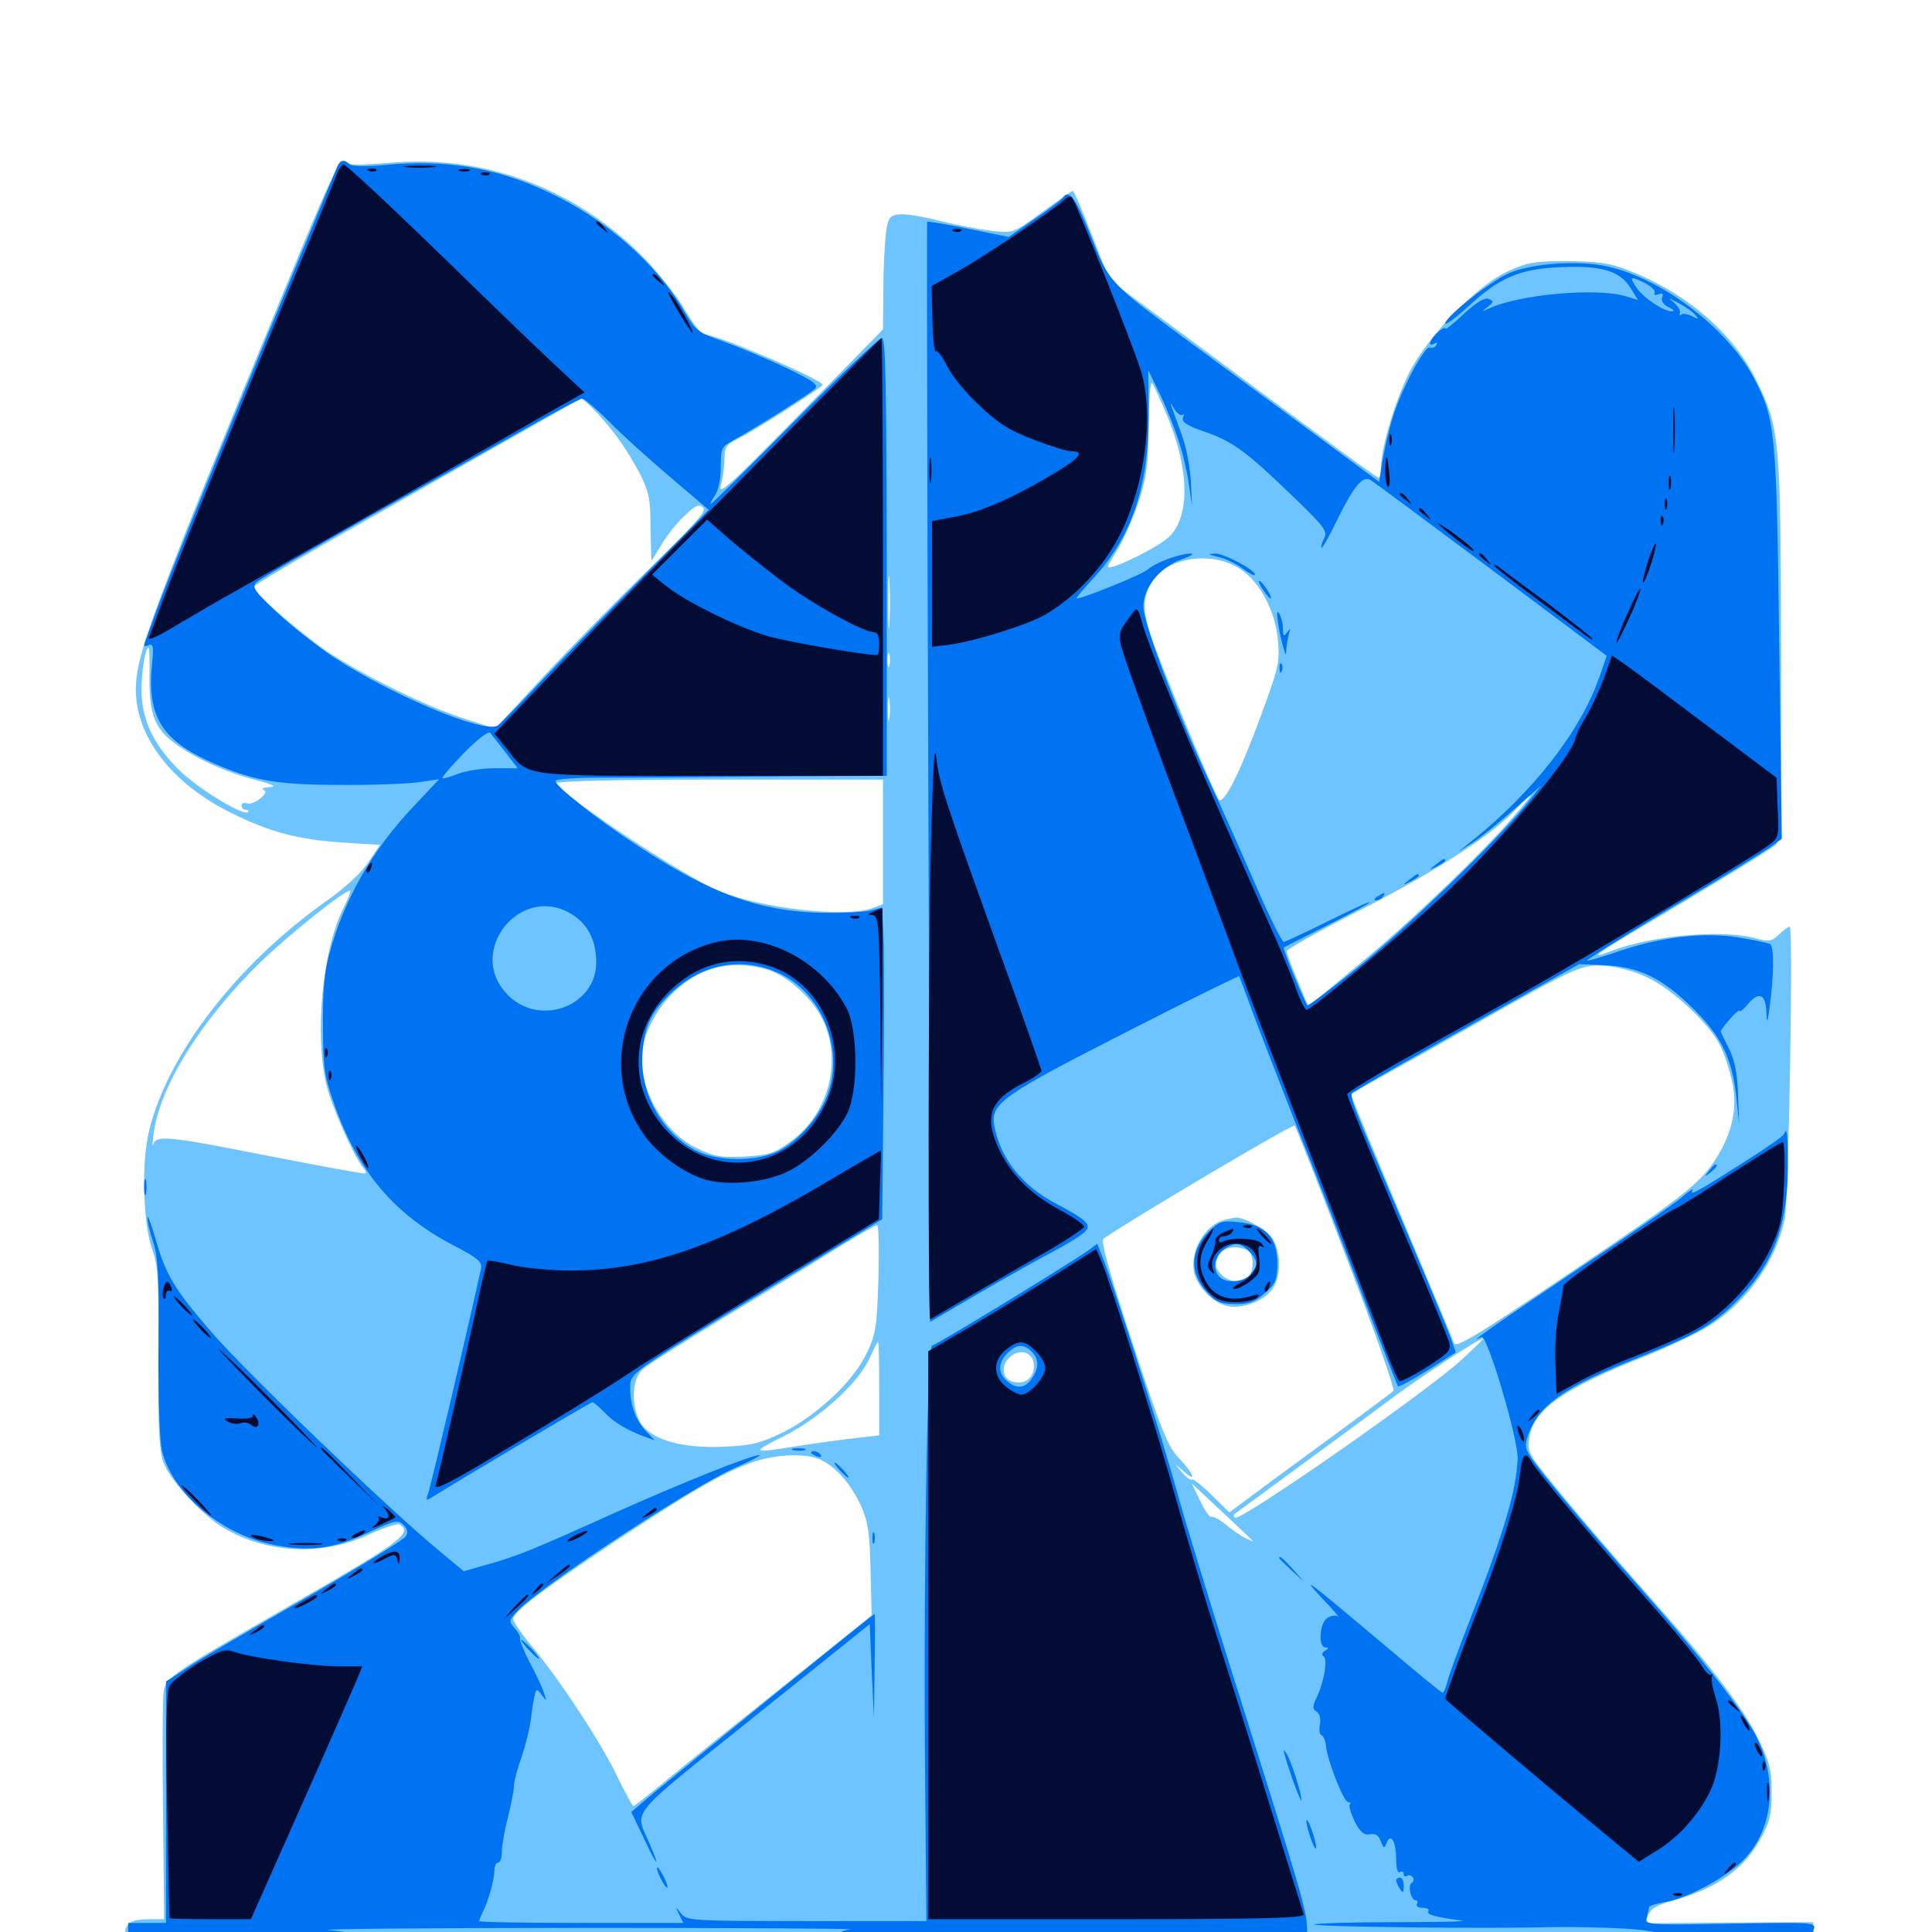 <svg xmlns="http://www.w3.org/2000/svg" viewBox="0 -1000 1000 1000">
	<path fill="#6dc4ff" d="M147.656 -850.977C78.711 -683.789 70.312 -661.133 70.312 -642.969C70.312 -618.555 89.062 -594.336 119.531 -579.297C140.039 -569.141 154.297 -565.43 177.93 -563.867L196.68 -562.695L190.625 -553.711C186.914 -548.047 178.32 -540.234 168.359 -533.203C122.461 -500.586 86.719 -454.297 77.148 -414.648C73.047 -397.852 74.023 -365.82 79.102 -352.344C81.836 -344.922 82.227 -336.133 82.031 -296.68C81.836 -257.617 82.422 -248.438 84.961 -242.188C88.867 -232.812 105.273 -215.234 116.016 -208.984C138.477 -195.898 166.602 -194.531 190.82 -205.664C198.438 -209.18 205.664 -211.523 206.836 -210.938C213.672 -206.641 207.422 -201.953 156.836 -172.852C88.477 -133.594 86.133 -132.031 84.766 -124.805C84.18 -121.68 83.984 -93.75 84.375 -62.695L84.961 -6.641H79.102C66.211 -6.641 64.453 -5.078 64.453 5.273V14.844H502.148H939.648L939.062 4.883L938.477 -5.078L895.117 -4.883L851.562 -4.492L853.125 -8.789C854.492 -12.109 857.812 -14.062 866.406 -16.406C888.672 -22.656 902.539 -32.422 911.133 -48.047C916.016 -56.641 916.992 -60.547 916.992 -72.266C916.992 -84.18 916.016 -87.891 909.766 -100.586C901.953 -116.406 885.156 -138.281 853.516 -173.828C831.445 -198.633 805.078 -229.688 796.094 -241.602C791.406 -247.656 790.625 -250.195 791.602 -256.055C793.945 -270.508 809.375 -281.25 850.195 -297.461C863.867 -302.93 879.883 -310.547 885.742 -314.453C905.078 -327.148 919.531 -348.047 923.828 -369.336C925.781 -379.883 928.32 -520.312 926.367 -520.312C925.586 -520.312 923.047 -518.555 920.703 -516.211C916.992 -512.695 915.43 -512.5 908.984 -514.258C891.406 -519.141 854.492 -515.82 833.008 -507.422C821.484 -502.93 826.367 -506.445 852.539 -521.875C879.883 -538.086 913.477 -558.398 918.555 -562.305C921.875 -564.648 922.07 -570.312 921.875 -663.281C921.68 -773.047 921.289 -778.32 908.984 -803.32C896.875 -827.734 872.852 -848.438 842.578 -860.156C833.398 -863.867 827.148 -864.648 811.523 -864.844C794.336 -864.844 790.625 -864.258 780.469 -859.57C764.648 -852.344 740.039 -827.148 729.883 -808.008C722.656 -794.141 714.844 -768.555 714.844 -758.203C714.844 -755.273 714.258 -752.734 713.672 -752.734C712.5 -752.734 691.992 -767.773 607.031 -830.859L574.219 -855.078L565.234 -878.125C560.352 -890.82 555.859 -901.172 555.273 -901.172C554.688 -901.172 547.656 -896.289 539.453 -890.234C524.609 -879.297 524.219 -879.297 513.672 -880.469C507.812 -881.055 495.703 -883.398 486.914 -885.547C477.93 -887.891 468.359 -889.453 465.43 -889.062C460.547 -888.477 459.766 -887.5 458.594 -879.688C458.008 -874.805 457.227 -861.523 457.227 -850.195L457.031 -829.492L414.062 -785.742C377.734 -748.633 371.484 -742.969 373.047 -748.828C374.219 -752.539 375 -758.789 375 -762.695C375 -768.75 375.977 -769.922 382.227 -773.047C390.039 -776.758 425.781 -799.609 425.781 -800.781C425.781 -803.516 370.898 -826.953 364.453 -826.953C363.086 -826.953 358.594 -832.617 354.492 -839.648C350.391 -846.68 341.016 -858.398 333.789 -866.016C299.609 -901.172 253.711 -919.141 206.055 -916.016C181.445 -914.258 183.398 -914.453 178.711 -915.82C175.195 -916.797 172.07 -910.352 147.656 -850.977ZM604.688 -783.398C615.82 -755.859 615.82 -732.227 604.883 -721.875C600.391 -717.773 584.57 -709.375 576.562 -706.836C572.266 -705.664 572.461 -705.859 578.125 -715.039C581.445 -720.117 586.328 -731.445 589.258 -740.039C593.555 -753.32 594.336 -759.375 594.531 -779.492C594.727 -792.578 595.312 -802.539 596.289 -801.758C597.07 -800.977 600.781 -792.773 604.688 -783.398ZM308.789 -786.523C318.359 -776.172 324.609 -767.188 331.25 -754.688C335.938 -745.312 336.719 -741.602 336.719 -726.953C336.914 -717.383 337.109 -709.766 337.305 -709.766C337.305 -709.766 339.648 -713.477 342.383 -718.164C345.117 -722.656 350.391 -729.492 354.297 -733.008C359.961 -738.477 361.914 -739.258 363.867 -737.305C365.82 -735.352 360.352 -729.297 336.719 -706.25C320.508 -690.43 295.703 -665.234 281.641 -650.195L256.25 -622.852L238.867 -628.516C217.773 -635.352 180.859 -654.102 165.039 -665.82C149.805 -677.148 130.859 -693.945 130.859 -695.898C130.859 -696.875 156.641 -712.109 188.086 -729.883C219.336 -747.656 257.422 -769.141 272.461 -777.734C287.5 -786.328 300.195 -793.555 300.781 -793.555C301.367 -793.75 305.078 -790.43 308.789 -786.523ZM641.992 -705.469C652.344 -698.633 660.352 -683.203 661.523 -667.969C662.5 -657.227 661.523 -653.516 652.344 -628.711C641.602 -599.609 633.398 -583.398 630.859 -586.133C629.102 -588.086 608.398 -637.109 598.633 -662.891C591.016 -682.617 590.625 -690.039 596.68 -699.414C604.883 -711.914 627.734 -714.844 641.992 -705.469ZM460.352 -677.148C459.961 -670.898 459.766 -675.977 459.766 -688.281C459.766 -700.586 459.961 -705.664 460.352 -699.609C460.742 -693.359 460.742 -683.203 460.352 -677.148ZM77.344 -648.828C77.344 -630.273 80.078 -623.047 90.234 -615.43C100.391 -607.812 116.602 -600.391 131.641 -596.484C141.406 -593.945 143.75 -592.773 139.648 -592.578C136.523 -592.383 134.961 -591.797 136.328 -591.211C138.086 -590.625 137.695 -589.258 134.766 -586.719C132.422 -584.766 129.297 -583.594 127.734 -584.18C126.172 -584.766 125 -584.18 125 -583.008C125 -581.836 125.977 -580.859 127.344 -580.859C128.516 -580.859 129.102 -580.273 128.32 -579.688C126.172 -577.344 102.539 -591.797 92.773 -601.367C79.492 -614.453 73.438 -627.344 73.242 -642.383C73.242 -652.93 75.195 -664.844 76.953 -664.844C77.344 -664.844 77.539 -657.617 77.344 -648.828ZM460.352 -655.664C459.766 -653.711 459.375 -654.883 459.375 -658.008C459.375 -661.328 459.766 -662.695 460.352 -661.523C460.742 -660.156 460.742 -657.422 460.352 -655.664ZM460.352 -628.32C459.961 -625.195 459.57 -627.344 459.57 -632.617C459.57 -638.086 459.961 -640.43 460.352 -638.086C460.742 -635.547 460.742 -631.25 460.352 -628.32ZM457.031 -564.258V-532.031L451.953 -530.078C438.281 -524.805 394.141 -529.688 372.07 -538.867C353.125 -546.875 292.969 -586.719 288.086 -594.531C287.305 -595.703 317.969 -596.484 371.875 -596.484H457.031ZM783.594 -577.539C766.016 -557.227 730.078 -522.852 703.32 -500.781L677.148 -479.102L671.68 -492.383C668.555 -499.609 666.016 -506.445 666.016 -507.617C666.016 -508.594 681.641 -517.578 700.586 -527.148C739.844 -547.07 770.312 -566.406 783.203 -579.688C795.117 -591.992 795.312 -591.016 783.594 -577.539ZM177.93 -530.273C166.992 -508.984 162.695 -465.039 168.945 -438.477C171.68 -427.344 182.812 -401.953 187.891 -395.703C189.062 -394.336 189.648 -392.969 189.258 -392.578C188.867 -392.188 166.992 -396.289 140.625 -401.367C87.305 -411.914 80.859 -412.695 79.297 -407.617C78.711 -405.664 78.906 -408.008 79.492 -412.891C82.422 -437.109 103.711 -471.484 133.984 -501.172C148.242 -515.234 179.688 -540.43 181.25 -538.867C181.641 -538.477 180.078 -534.766 177.93 -530.273ZM395.508 -498.633C406.641 -495.898 420.117 -483.984 425.781 -472.266C436.133 -450.977 428.906 -423.242 409.18 -409.18C400.781 -402.93 398.047 -402.148 385.352 -401.367C373.047 -400.781 369.531 -401.367 360.352 -405.859C344.336 -413.672 332.031 -433.789 332.031 -451.953C332.031 -462.305 338.477 -476.172 347.656 -485.352C361.328 -499.023 376.953 -503.32 395.508 -498.633ZM852.148 -494.336C865.234 -488.281 884.57 -470.508 890.234 -458.984C892.773 -454.102 895.703 -444.922 896.875 -438.477C899.414 -425 896.094 -411.914 886.719 -398.047C878.516 -386.328 868.359 -378.516 808.008 -338.086C762.695 -307.617 753.516 -302.148 752.539 -304.883C751.953 -306.836 742.969 -328.125 732.812 -352.344C713.281 -398.828 699.219 -432.812 699.219 -433.594C699.219 -433.789 706.055 -437.695 714.453 -442.383C722.656 -446.875 745.703 -459.766 765.625 -471.094C816.211 -499.805 819.141 -501.172 831.641 -500C837.109 -499.609 846.484 -497.07 852.148 -494.336ZM697.07 -348.633C711.328 -311.719 722.07 -280.859 721.289 -280.078C720.508 -279.297 710.938 -272.266 700.195 -264.258C689.453 -256.445 670.703 -242.578 658.398 -233.594L636.328 -217.188L627.148 -226.172C622.07 -231.25 617.383 -234.766 616.992 -234.18C616.406 -233.594 614.258 -235.156 612.109 -237.5L608.398 -241.992L612.891 -238.281C619.531 -232.422 617.969 -237.109 610.547 -244.922C604.688 -250.781 601.367 -258.594 586.328 -304.492C574.414 -340.43 569.727 -357.617 571.094 -358.789C585.938 -369.141 669.141 -418.359 670.117 -417.383C670.898 -416.406 683.008 -385.547 697.07 -348.633ZM454.688 -338.281C453.906 -312.891 453.32 -309.375 448.438 -299.219C441.602 -284.961 423.047 -267.578 405.273 -258.594C393.359 -252.93 389.258 -251.758 374.023 -251.172C352.148 -250.195 335.742 -255.273 331.055 -264.453C326.562 -273.242 327.148 -286.328 332.617 -291.211C334.961 -293.359 353.711 -305.273 374.023 -317.578C394.531 -329.883 420.312 -345.898 431.641 -352.93C442.969 -359.961 452.93 -365.82 453.906 -365.82C454.883 -366.016 455.078 -353.516 454.688 -338.281ZM756.836 -296.484C738.477 -279.492 641.602 -212.109 639.258 -214.453C638.477 -215.039 638.477 -215.82 638.867 -216.211C639.258 -216.602 653.32 -226.758 669.922 -239.062C686.523 -251.172 708.203 -267.188 717.969 -274.414C733.984 -286.523 765.234 -307.031 767.578 -307.227C768.164 -307.227 763.281 -302.344 756.836 -296.484ZM455.078 -281.25V-257.031L442.969 -255.664C436.133 -254.883 422.852 -253.125 413.086 -251.562C388.477 -247.656 388.281 -247.852 406.055 -256.836C424.414 -266.016 444.727 -284.57 450.195 -297.266C452.344 -301.758 454.102 -305.469 454.492 -305.469C454.883 -305.469 455.078 -294.531 455.078 -281.25ZM535.156 -292.969C535.156 -286.719 530.469 -283.203 524.414 -284.766C518.164 -286.328 517.773 -294.141 523.828 -298.438C529.102 -302.148 535.156 -299.414 535.156 -292.969ZM425.391 -244.141C433.398 -240.039 440.625 -231.445 445.703 -220.508C449.219 -212.5 450.195 -206.641 450.586 -187.305L451.172 -163.867L406.055 -127.734C381.055 -107.812 353.516 -85.742 344.922 -78.516C336.133 -71.289 328.516 -65.234 327.93 -65.234C327.344 -65.234 323.828 -71.484 320.117 -79.297C311.914 -96.68 291.406 -128.125 276.758 -146.094C270.508 -153.516 265.625 -160.547 265.625 -161.914C265.625 -165.625 278.906 -175.781 317.773 -201.758C357.422 -227.93 373.633 -237.5 389.062 -242.969C401.367 -247.461 417.969 -248.047 425.391 -244.141ZM645.508 -205.273C649.414 -201.562 649.414 -201.562 644.531 -203.906C641.797 -205.273 637.109 -208.594 634.18 -211.133C631.055 -213.672 627.93 -215.234 627.148 -214.844C626.367 -214.258 623.633 -217.969 621.289 -223.047L616.797 -232.227L629.102 -220.703C635.938 -214.258 643.359 -207.422 645.508 -205.273ZM633.789 -368.555C623.828 -366.211 616.016 -352.734 617.969 -341.992C619.336 -334.375 627.539 -325.781 635.156 -324.023C642.383 -322.266 653.32 -326.172 658.203 -332.227C662.891 -338.281 663.281 -350.195 659.18 -358.008C656.836 -362.891 643.75 -370.508 639.062 -369.727C638.281 -369.531 635.938 -369.141 633.789 -368.555ZM645.312 -353.125C649.023 -351.758 649.414 -342.383 646.094 -339.062C642.578 -335.547 635.742 -336.328 631.836 -340.625C628.906 -343.945 628.711 -345.312 630.469 -349.414C632.812 -354.297 638.477 -355.664 645.312 -353.125Z"/>
	<path fill="#0073f3" d="M174.023 -912.5C173.047 -909.961 160.156 -879.102 145.508 -843.555C117.188 -775.195 85.742 -697.656 80.078 -681.445C78.125 -676.172 75.977 -670.117 75.195 -668.164C74.219 -665.625 74.609 -665.039 76.758 -666.016C79.297 -666.992 79.688 -665.625 78.711 -656.445C75.977 -630.273 83.398 -617.578 106.836 -606.641C129.688 -596.094 142.188 -593.75 175.781 -593.75C192.383 -593.555 210.742 -594.336 216.602 -595.117L227.344 -596.68L214.062 -582.617C192.773 -560.156 178.125 -534.57 170.508 -506.445C167.969 -497.461 166.992 -486.914 167.188 -469.531C167.188 -448.047 167.773 -443.359 172.656 -429.492C184.961 -393.75 204.297 -370.898 235.742 -354.883C247.266 -348.828 249.609 -346.875 249.023 -343.555C242.188 -312.305 222.656 -229.297 221.484 -226.562C220.312 -223.633 220.703 -223.242 222.852 -224.609C243.164 -237.109 305.664 -274.219 306.641 -274.219C307.227 -274.219 309.961 -271.875 312.695 -269.141C317.383 -264.062 323.828 -260.156 333.398 -256.445L338.867 -254.492L334.57 -258.984C329.102 -264.648 326.172 -272.656 326.172 -281.25C326.172 -289.453 324.219 -288.086 399.023 -333.789L456.641 -368.945L457.227 -430.469C457.617 -464.258 457.617 -500.586 457.422 -511.133L456.641 -530.273L450.586 -528.711C447.07 -527.93 435.938 -527.344 425.781 -527.539C393.164 -528.125 366.992 -537.695 329.102 -562.891C307.812 -576.758 286.719 -593.75 287.5 -595.898C287.891 -596.68 297.266 -597.461 308.594 -597.461C319.922 -597.461 358.398 -597.656 394.141 -598.047L458.984 -598.438V-711.719C458.789 -802.734 458.398 -825 456.445 -825C454.883 -825 434.766 -805.664 411.328 -782.031C387.891 -758.398 368.359 -739.062 367.773 -739.062C367.383 -739.062 368.359 -741.016 369.922 -743.359C371.875 -746.094 373.047 -751.953 373.047 -758.203C373.047 -767.773 373.438 -768.75 379.102 -771.875C390.625 -778.125 418.945 -796.094 421.68 -798.633C423.828 -800.781 421.484 -802.539 407.031 -809.57C397.461 -814.062 383.008 -820.117 375 -823.047C361.133 -827.93 360.156 -828.516 353.906 -839.258C339.648 -863.867 312.695 -887.305 282.812 -900.977C256.25 -913.281 230.469 -917.578 199.805 -914.648C189.453 -913.672 181.836 -913.867 180.859 -915.039C177.734 -917.969 175.781 -917.188 174.023 -912.5ZM315.43 -781.641C322.07 -774.805 336.523 -761.914 347.266 -752.734L366.797 -736.133L331.25 -700C311.523 -680.078 287.695 -655.469 278.125 -645.312C268.555 -635.156 259.375 -625.781 257.812 -624.609C251.562 -619.727 204.102 -639.453 173.047 -659.57C164.062 -665.625 150.586 -676.172 143.359 -683.008C131.445 -694.336 130.273 -696.094 132.812 -698.633C134.375 -700.195 160.742 -715.43 191.406 -732.812C222.07 -750 258.984 -770.703 273.438 -778.906C287.891 -787.109 300.391 -793.75 301.367 -793.75C302.344 -793.75 308.789 -788.281 315.43 -781.641ZM261.523 -610.742L267.969 -602.344H256.055C249.414 -602.344 240.82 -600.977 236.914 -599.414C233.008 -597.852 229.492 -596.875 229.102 -597.266C228.516 -597.656 233.594 -603.516 240.234 -610.352C246.68 -616.992 252.734 -621.68 253.711 -620.703C254.492 -619.727 258.008 -615.234 261.523 -610.742ZM297.461 -525.781C304.883 -520.508 308.594 -512.5 308.594 -501.758C308.594 -479.492 280.078 -468.555 263.477 -484.375C239.648 -507.227 270.508 -544.727 297.461 -525.781ZM403.516 -496.094C425 -486.133 436.523 -458.203 428.906 -434.961C425 -422.852 414.258 -410.352 403.516 -404.492C392.188 -398.633 371.484 -398.633 360.156 -404.492C341.992 -414.062 330.664 -435.156 332.617 -455.859C333.789 -468.945 337.109 -475.977 346.484 -485.156C362.695 -501.172 383.789 -505.273 403.516 -496.094ZM550 -897.461C549.414 -896.484 542.773 -891.602 535.352 -886.523L522.07 -877.344L500.977 -881.641C489.453 -883.984 480.078 -885.547 479.883 -885.156C479.688 -884.766 479.883 -756.641 480.469 -600.195L481.445 -315.82L507.812 -331.25C522.266 -339.648 538.672 -348.828 543.945 -351.562C549.414 -354.492 556.25 -358.398 559.18 -360.547C566.211 -365.43 564.453 -367.578 546.289 -377.148C529.102 -386.133 517.773 -400.586 514.648 -417.188C512.5 -428.711 518.555 -433.008 582.617 -465.625C614.648 -482.031 641.016 -494.922 641.406 -494.727C641.602 -494.336 644.727 -486.133 648.242 -476.367C651.758 -466.797 662.305 -439.844 671.289 -416.797C680.469 -393.75 695.898 -354.102 705.469 -328.906C715.039 -303.711 723.242 -282.812 723.633 -282.422C724.023 -282.031 731.055 -285.742 739.062 -290.82L753.516 -300L750.977 -307.227C749.609 -311.133 738.477 -338.086 726.172 -366.992C694.922 -440.625 697.852 -432.617 702.344 -435.742C704.297 -437.305 731.055 -452.539 761.719 -469.727L817.383 -500.977L831.055 -500.391C848.633 -499.414 860.352 -493.75 875.977 -478.32C890.82 -463.867 896.484 -452.344 898.633 -432.812L900.195 -417.773L899.609 -433.398C899.219 -444.727 897.852 -451.172 894.922 -457.227C892.578 -461.719 890.625 -465.82 890.625 -466.211C890.625 -466.602 892.773 -469.531 895.508 -472.656C898.242 -475.781 900.391 -477.539 900.391 -476.758C900.391 -475.977 902.539 -477.539 904.883 -480.469C910.547 -487.109 914.062 -485.352 914.258 -475.781C914.648 -469.727 914.844 -470.312 916.016 -479.297C918.164 -494.531 918.359 -510.156 916.211 -511.328C915.234 -511.914 907.617 -513.477 899.414 -514.844C881.445 -517.578 859.961 -515.039 837.891 -507.617C829.883 -504.883 822.656 -502.734 821.484 -502.734C820.312 -502.734 839.648 -514.844 864.258 -529.688C889.062 -544.336 912.109 -558.594 915.82 -561.133L922.266 -565.82L920.898 -666.602C919.531 -776.953 918.945 -783.008 907.812 -804.297C894.141 -830.078 860.352 -855.859 831.836 -862.109C816.992 -865.43 792.578 -863.672 781.055 -858.594C771.484 -854.492 748.047 -835.938 748.047 -832.617C748.047 -831.445 753.125 -835.156 759.57 -841.016C775.977 -856.25 786.133 -860.742 807.617 -861.719C829.102 -862.695 838.477 -859.766 843.945 -850.977L847.852 -844.727L841.406 -846.68C826.172 -851.172 786.328 -847.656 770.508 -840.234C766.797 -838.477 766.797 -838.672 770.117 -841.211C773.242 -843.75 773.242 -844.141 770.508 -845.312C768.359 -846.094 764.062 -843.359 757.617 -837.5C752.344 -832.422 748.047 -829.102 748.047 -829.883C748.047 -830.859 746.289 -829.883 744.141 -827.93C740.039 -824.219 738.672 -819.922 742.578 -822.266C743.945 -823.047 744.141 -822.852 743.359 -821.289C742.578 -820.117 741.211 -819.531 740.234 -820.117C737.695 -821.68 725.391 -798.633 720.898 -783.984C718.75 -776.953 716.406 -766.602 715.43 -760.938L713.867 -750.586L678.711 -776.562C659.375 -790.82 630.273 -812.305 614.258 -824.023C574.219 -853.711 574.023 -853.711 564.453 -878.32C556.836 -897.461 553.125 -902.539 550 -897.461ZM851.758 -853.32C854.883 -851.562 857.031 -849.414 856.445 -848.438C855.859 -847.266 856.641 -847.07 858.398 -847.656C860.352 -848.438 861.133 -848.047 860.352 -846.094C859.57 -844.336 860.938 -842.383 863.672 -841.016C866.211 -839.844 866.992 -838.867 865.43 -838.867C861.328 -838.672 850.391 -845.898 846.875 -851.367C843.164 -857.031 843.75 -857.227 851.758 -853.32ZM877.539 -836.914C879.492 -834.57 879.297 -834.57 875.781 -836.328C873.438 -837.5 870.898 -837.891 870.117 -837.109C869.531 -836.328 869.141 -836.719 869.531 -838.086C869.922 -839.258 868.359 -841.797 866.211 -843.555C863.086 -846.094 863.672 -845.898 868.75 -843.164C872.461 -841.211 876.367 -838.477 877.539 -836.914ZM610.547 -770.312C612.5 -764.453 614.648 -754.688 615.43 -748.828L616.992 -738.086L616.406 -750.781C616.016 -757.812 614.062 -768.359 611.914 -774.219C609.766 -780.078 607.422 -786.719 606.641 -788.867C605.469 -791.797 605.859 -791.797 607.812 -788.281C609.375 -785.938 611.133 -784.57 612.109 -785.352C612.891 -786.133 612.891 -785.547 612.305 -783.789C611.523 -781.641 614.258 -779.688 624.023 -776.367C638.477 -771.289 645.508 -766.016 670.508 -741.797C685.742 -727.148 687.305 -724.805 685.352 -721.289C684.18 -719.141 683.594 -716.992 683.984 -716.406C684.375 -716.016 688.281 -722.852 692.383 -731.445C700.781 -748.438 705.273 -753.906 709.375 -751.562C710.742 -750.781 738.867 -729.883 771.875 -705.273L831.641 -660.547L828.125 -650.391C818.555 -622.07 793.75 -590.234 761.719 -564.648L754.883 -559.18L761.719 -563.477C765.43 -565.82 775.195 -573.633 783.203 -580.664L797.852 -593.555L789.258 -582.812C774.023 -564.258 728.516 -520.117 702.539 -499.023C688.672 -487.891 677.148 -479.297 676.758 -479.688C675.195 -481.055 663.867 -508.984 664.453 -509.57C664.844 -509.766 675 -515.039 687.109 -521.094C699.023 -527.148 708.984 -532.422 708.984 -533.008C708.984 -533.594 699.414 -529.102 687.5 -523.242C675.781 -517.383 665.234 -512.5 664.453 -512.5C663.477 -512.5 656.25 -527.148 648.438 -545.312C640.625 -563.281 630.469 -585.938 625.977 -595.508C609.57 -630.273 591.797 -677.539 591.797 -685.938C591.797 -696.094 600.391 -706.641 612.305 -710.742C616.602 -712.305 618.359 -713.477 616.211 -713.477C610.742 -713.477 598.047 -708.789 594.141 -705.273C591.406 -702.734 560.742 -690.234 557.227 -690.234C556.641 -690.234 560.742 -695.117 566.406 -701.172C585.938 -722.656 594.531 -748.242 594.531 -784.961L594.336 -808.398L600.977 -794.727C604.492 -787.305 608.789 -776.172 610.547 -770.312ZM630.664 -711.719C634.18 -710.938 639.844 -708.203 642.969 -705.859C646.094 -703.516 649.023 -701.953 649.414 -702.344C651.172 -704.102 633.594 -713.672 628.906 -713.477C624.805 -713.281 625 -713.086 630.664 -711.719ZM653.32 -695.312C655.273 -692.578 657.031 -690.234 657.617 -690.234C658.984 -690.234 654.297 -697.852 652.148 -699.219C650.977 -699.805 651.562 -698.242 653.32 -695.312ZM661.523 -677.539C662.109 -673.242 663.477 -667.578 664.258 -664.844C665.625 -660.352 665.625 -660.352 665.82 -664.258C666.016 -666.602 666.602 -670.117 667.188 -672.07C668.164 -675 667.969 -675 666.211 -672.656C664.453 -670.312 664.062 -670.508 664.062 -674.609C664.062 -677.344 663.086 -680.859 662.109 -682.422C660.938 -684.375 660.742 -682.812 661.523 -677.539ZM662.305 -653.906C662.305 -651.758 662.891 -651.172 663.477 -652.734C664.062 -654.102 663.867 -655.859 663.281 -656.445C662.695 -657.227 662.109 -656.055 662.305 -653.906ZM742.969 -552.344C739.453 -549.609 739.453 -549.414 743.75 -551.562C746.094 -552.734 748.047 -554.102 748.047 -554.492C748.047 -556.055 747.07 -555.664 742.969 -552.344ZM729.297 -544.531C725.781 -541.797 725.781 -541.602 730.078 -543.75C732.422 -544.922 734.375 -546.289 734.375 -546.68C734.375 -548.242 733.398 -547.852 729.297 -544.531ZM712.891 -535.938C711.133 -534.766 710.938 -533.984 712.305 -533.984C713.477 -533.984 715.234 -534.961 715.82 -535.938C717.383 -538.281 716.602 -538.281 712.891 -535.938ZM923.438 -413.086C923.242 -412.109 915.43 -406.641 906.25 -400.781C879.102 -383.398 874.219 -380.664 875.977 -383.789C876.953 -385.352 874.609 -383.789 870.703 -380.469C866.992 -377.148 842.383 -360.156 816.211 -342.773C775.977 -315.82 757.227 -302.734 766.797 -308.008C769.727 -309.57 785.938 -254.883 785.547 -244.922C784.766 -228.516 779.102 -208.789 761.719 -163.867C755.469 -147.852 749.609 -132.227 749.023 -129.102C748.242 -126.172 747.266 -123.828 746.68 -123.828C746.094 -123.828 733.008 -134.57 717.383 -147.852C674.609 -183.789 673.047 -184.961 684.57 -172.461C690.039 -166.797 693.555 -162.695 692.578 -163.281C691.602 -164.062 689.258 -163.867 687.305 -162.695C683.008 -160.547 682.031 -147.266 686.133 -147.266C687.891 -147.266 687.695 -146.68 685.742 -145.508C684.18 -144.531 683.984 -143.359 685.156 -142.578C687.305 -141.211 685.352 -129.297 681.445 -121.289C679.297 -116.602 679.297 -115.43 681.445 -114.062C683.008 -113.086 683.789 -110.547 683.203 -107.422C682.617 -104.688 683.008 -102.148 683.984 -101.953C684.961 -101.562 686.133 -99.023 686.328 -96.094C687.305 -88.086 695.508 -67.188 697.852 -67.188C699.023 -67.188 699.414 -66.602 698.633 -66.016C698.047 -65.234 699.219 -61.328 701.172 -57.227C704.102 -51.562 706.055 -50 708.984 -50.586C711.914 -51.172 713.672 -50 714.648 -47.07C716.211 -43.164 716.602 -42.969 717.773 -46.289C719.922 -51.562 722.656 -46.68 722.656 -37.305C722.656 -32.812 723.438 -30.273 724.609 -31.055C725.781 -31.641 726.562 -31.25 726.562 -30.078C726.562 -28.906 727.344 -28.32 728.32 -29.102C729.297 -29.688 730.664 -29.297 731.25 -28.32C732.031 -27.344 731.641 -25.977 730.664 -25.391C728.516 -24.023 730.273 -16.406 732.812 -16.406C733.789 -16.406 733.984 -15.625 733.398 -14.453C732.812 -13.477 733.984 -12.5 736.328 -12.5C738.672 -12.5 740.039 -11.719 739.258 -10.742C738.281 -8.984 742.578 -7.812 756.836 -5.859C760.156 -5.469 744.336 -5.078 722.07 -5.078C699.609 -5.078 680.859 -4.492 680.273 -3.906C678.906 -2.734 768.945 -1.562 802.734 -2.539C814.062 -2.734 831.25 -2.344 841.016 -1.758C857.227 -0.586 859.18 0 861.328 4.297C862.891 7.031 866.016 9.18 868.945 9.375C871.68 9.766 845.898 10.352 811.523 10.938C749.414 11.914 749.609 11.914 843.359 12.5L937.5 12.891V7.227C937.5 4.102 938.086 0 938.867 -1.758C940.039 -4.883 936.914 -5.078 895.703 -4.297C851.758 -3.516 851.367 -3.711 852.344 -7.617C852.93 -9.766 853.516 -12.109 853.516 -12.891C853.516 -13.477 857.031 -14.648 861.523 -15.43C874.219 -17.578 895.508 -29.297 903.906 -38.867C917.969 -54.688 919.922 -79.297 909.18 -100.977C902.734 -113.867 879.883 -143.164 848.242 -178.906C823.242 -207.227 799.414 -235.547 793.164 -244.531C789.453 -250 789.062 -251.758 790.82 -256.836C796.289 -272.852 809.766 -282.227 849.023 -297.656C879.688 -309.961 887.5 -314.648 901.172 -328.906C918.945 -347.656 925.977 -368.164 925.391 -400.781C925.195 -414.453 924.805 -416.602 923.438 -413.086ZM884.57 -393.945C882.031 -390.82 882.227 -390.625 885.352 -393.164C888.477 -395.703 889.453 -397.266 887.891 -397.266C887.5 -397.266 885.938 -395.703 884.57 -393.945ZM74.609 -385.547C74.609 -381.836 75 -380.273 75.586 -382.227C75.977 -383.984 75.977 -387.109 75.586 -389.062C75 -390.82 74.609 -389.258 74.609 -385.547ZM76.367 -369.727C76.172 -367.969 77.539 -362.305 79.297 -357.031C81.836 -349.219 82.422 -339.062 82.031 -302.539C81.836 -273.828 82.617 -254.297 83.984 -248.633C89.258 -227.539 113.477 -206.641 139.844 -200.781C159.375 -196.484 172.461 -198.047 191.211 -207.031C204.297 -213.086 206.055 -213.477 208.789 -210.742C210.938 -208.594 211.328 -206.836 209.961 -204.688C208.789 -202.93 184.961 -188.281 157.227 -172.266C129.297 -156.25 101.758 -140.234 96.289 -136.328L85.938 -129.688V-67.188V-4.688H76.172H66.406V4.102V12.891L388.281 12.5C565.234 12.305 702.539 11.719 693.359 11.133L676.758 9.961L676.562 -0.781C676.172 -11.914 675.586 -14.258 636.719 -137.5C625 -174.609 612.695 -215.039 609.375 -227.344C602.93 -250.977 578.516 -328.516 571.875 -346.094L567.969 -356.25L562.891 -352.539C552.93 -345.508 484.18 -303.516 482.422 -303.516C480.078 -303.516 478.125 -193.945 478.711 -95.508L479.492 -5.664H417.578C358.008 -5.664 355.469 -5.859 352.539 -9.57C349.414 -13.477 349.414 -13.281 351.562 -8.984L353.711 -4.688H300.781C271.875 -4.688 248.047 -5.078 248.047 -5.664C248.047 -6.25 248.828 -8.203 249.805 -10.156C252.734 -15.82 255.859 -27.148 255.859 -31.641C255.859 -33.984 256.836 -35.938 257.812 -35.938C258.984 -35.938 259.766 -38.477 259.766 -41.602C259.766 -44.727 261.133 -52.734 262.891 -59.18C264.453 -65.82 266.016 -73.047 266.016 -75.586C266.016 -77.93 267.773 -84.57 269.922 -90.43C271.875 -96.289 274.023 -104.688 274.609 -108.984C275.195 -113.477 275.977 -119.141 276.562 -121.68C277.539 -126.172 277.734 -126.172 280.469 -122.656C283.008 -119.141 283.008 -119.336 281.445 -124.219C280.273 -127.148 277.148 -134.18 274.023 -139.844C271.094 -145.508 268.945 -150.977 269.141 -151.953C269.531 -152.93 268.164 -155.273 266.406 -157.227C263.281 -160.742 263.281 -161.328 267.773 -166.016C279.492 -178.711 358.398 -230.664 380.859 -240.43C388.867 -243.945 394.336 -246.875 393.164 -246.875C388.867 -246.875 351.758 -232.031 317.383 -216.602C275.781 -197.852 267.773 -194.531 252.344 -190.234L240.039 -186.719L225.977 -198.438C199.219 -220.703 127.148 -290.039 109.57 -310.352C90.039 -333.008 85.742 -340.039 80.273 -359.57C78.125 -366.797 76.367 -371.484 76.367 -369.727ZM533.984 -300.391C537.891 -296.484 537.891 -291.992 533.984 -286.328C530.469 -281.25 525.977 -280.859 521.094 -285.352C516.406 -289.453 516.602 -294.727 521.484 -299.609C526.172 -304.297 529.883 -304.492 533.984 -300.391ZM522.07 -3.32C524.414 -3.711 522.07 -4.102 516.602 -4.102C511.328 -4.102 509.18 -3.711 512.305 -3.32C515.234 -2.93 519.531 -2.93 522.07 -3.32ZM440.039 -1.367C433.398 -0.586 430.469 3.516 434.18 6.836C435.547 7.812 441.016 8.984 446.289 9.57C451.758 9.961 391.406 10.156 312.5 10.352C233.594 10.352 171.875 9.961 175.391 9.57C180.078 8.984 181.641 8.008 180.859 5.859C180.273 4.102 181.055 3.125 183.008 3.125C184.766 3.125 185.547 2.539 184.766 1.562C183.984 0.781 177.344 -0.391 170.312 -0.977C163.086 -1.562 222.266 -2.148 301.758 -2.148C381.25 -2.148 443.555 -1.758 440.039 -1.367ZM625.586 -362.5C615.82 -352.539 615.625 -340.82 625 -330.859C629.492 -325.977 632.031 -325 639.453 -325C646.484 -325 649.609 -326.172 654.688 -330.664C660.352 -335.742 661.133 -337.5 661.133 -346.289C661.133 -359.57 654.883 -366.211 641.211 -367.383C632.422 -368.359 631.055 -367.773 625.586 -362.5ZM646.484 -352.344C651.172 -347.656 651.367 -344.922 647.07 -340.234C643.555 -336.328 634.766 -335.547 631.25 -339.062C627.539 -342.773 628.516 -349.805 633.203 -353.125C639.062 -357.227 641.797 -357.031 646.484 -352.344ZM410.742 -249.414C408.789 -250 409.961 -250.391 413.086 -250.391C416.406 -250.391 417.773 -250 416.602 -249.414C415.234 -249.023 412.5 -249.023 410.742 -249.414ZM419.922 -248.047C419.922 -247.656 421.289 -246.68 423.047 -246.094C424.609 -245.508 425.391 -245.703 424.805 -246.875C423.633 -248.828 419.922 -249.609 419.922 -248.047ZM434.57 -239.062C436.523 -236.914 438.477 -235.156 439.062 -235.156C439.648 -235.156 438.477 -236.914 436.523 -239.062C434.57 -241.211 432.617 -242.969 432.031 -242.969C431.445 -242.969 432.617 -241.211 434.57 -239.062ZM451.562 -203.906C451.562 -201.172 451.953 -200.195 452.539 -201.562C452.93 -202.734 452.93 -205.078 452.539 -206.445C451.953 -207.617 451.562 -206.641 451.562 -203.906ZM662.109 -193.555C662.109 -193.164 665.039 -190.43 668.555 -187.109L674.805 -181.445L669.141 -187.891C663.672 -193.75 662.109 -195.117 662.109 -193.555ZM401.172 -123.242C373.047 -100.391 344.922 -77.344 338.477 -72.07L326.758 -62.109L333.203 -48.633C340.039 -33.789 342.188 -32.031 336.133 -45.898C328.516 -63.672 323.828 -58.008 390.039 -111.133L450.195 -159.375L451.172 -135.352L452.344 -111.133L452.734 -138.086C452.93 -152.734 452.93 -164.844 452.734 -164.648C452.344 -164.648 429.297 -145.898 401.172 -123.242ZM273.438 -146.289C275.977 -143.555 278.516 -141.406 278.906 -141.406C279.492 -141.406 277.93 -143.555 275.391 -146.289C272.852 -149.023 270.312 -151.172 269.922 -151.172C269.336 -151.172 270.898 -149.023 273.438 -146.289ZM665.234 -90.625C667.773 -81.641 673.633 -66.211 673.633 -68.164C673.828 -71.289 668.359 -88.281 666.016 -92.188C664.258 -94.922 664.062 -94.727 665.234 -90.625ZM676.172 -57.422C676.172 -55.859 677.344 -51.367 678.711 -47.656C680.078 -43.945 681.25 -42.188 681.25 -43.75C681.25 -45.312 680.078 -49.805 678.711 -53.516C677.344 -57.227 676.172 -58.984 676.172 -57.422ZM340.039 -33.008C340.039 -32.031 341.211 -28.906 342.773 -26.172C344.336 -23.438 345.508 -22.266 345.508 -23.242C345.508 -24.414 344.336 -27.344 342.773 -30.078C341.211 -32.812 340.039 -34.18 340.039 -33.008ZM722.656 -26.758C722.656 -25.781 723.633 -23.828 724.609 -22.266C726.172 -19.922 726.562 -20.117 726.562 -23.828C726.562 -26.172 725.781 -28.125 724.609 -28.125C723.633 -28.125 722.656 -27.539 722.656 -26.758Z"/>
	<path fill="#020c35" d="M174.219 -909.57C173.047 -906.445 162.891 -881.641 151.367 -854.297C124.805 -790.625 91.211 -707.812 83.984 -688.477C81.055 -680.273 77.93 -672.07 77.148 -670.117C76.172 -667.969 81.445 -670.312 92.969 -677.344C102.539 -683.008 115.039 -690.234 120.703 -693.359C126.367 -696.484 159.18 -715.234 193.945 -734.961C228.516 -754.688 267.188 -776.758 279.688 -783.984L302.539 -796.875L291.016 -807.617C284.766 -813.281 257.031 -839.844 229.688 -866.602C202.344 -893.164 179.102 -914.844 177.93 -914.844C176.953 -914.844 175.195 -912.5 174.219 -909.57ZM210.352 -913.477C207.031 -913.867 210.352 -914.258 217.773 -914.258C225.391 -914.258 228.125 -913.867 224.023 -913.477C220.117 -913.086 213.867 -913.086 210.352 -913.477ZM191.016 -911.523C189.453 -912.109 190.039 -912.695 192.188 -912.695C194.336 -912.891 195.508 -912.305 194.727 -911.719C194.141 -911.133 192.383 -910.938 191.016 -911.523ZM237.891 -911.523C236.523 -912.109 237.5 -912.5 240.234 -912.5C242.969 -912.5 243.945 -912.109 242.773 -911.523C241.406 -911.133 239.062 -911.133 237.891 -911.523ZM249.609 -909.57C248.047 -910.156 248.633 -910.742 250.781 -910.742C252.93 -910.938 254.102 -910.352 253.32 -909.766C252.734 -909.18 250.977 -908.984 249.609 -909.57ZM551.172 -896.875C546.484 -892.188 510.742 -867.969 496.484 -859.961L482.227 -851.953L482.617 -834.57C482.812 -825 483.594 -817.773 484.375 -818.164C485.352 -818.75 487.891 -815.234 490.234 -810.547C492.578 -805.664 500 -796.484 506.836 -790.234C516.406 -781.055 522.656 -777.148 534.961 -772.461C543.555 -769.141 552.344 -766.406 554.688 -766.406C561.328 -766.406 558.984 -763.086 547.461 -756.055C526.172 -743.164 508.789 -735.352 495.703 -732.812L482.422 -730.273V-697.852V-665.234L490.82 -666.211C504.492 -667.969 531.641 -676.562 541.016 -681.836C557.031 -691.211 571.875 -707.227 580.273 -724.414C592.578 -749.414 597.07 -783.984 591.016 -806.445C588.477 -816.406 557.031 -895.117 554.883 -897.852C554.102 -898.633 552.344 -898.047 551.172 -896.875ZM308.594 -884.766C308.594 -884.375 310.156 -882.812 312.109 -881.445C315.039 -878.906 315.234 -879.102 312.695 -882.227C310.156 -885.352 308.594 -886.328 308.594 -884.766ZM493.75 -880.273C492.188 -880.859 492.773 -881.445 494.922 -881.445C497.07 -881.641 498.242 -881.055 497.461 -880.469C496.875 -879.883 495.117 -879.688 493.75 -880.273ZM337.891 -857.422C337.891 -857.031 339.453 -855.469 341.406 -854.102C344.336 -851.562 344.531 -851.758 341.992 -854.883C339.453 -858.008 337.891 -858.984 337.891 -857.422ZM350.586 -839.648C359.375 -825 361.523 -823.242 354.492 -836.328C351.367 -841.992 347.852 -847.461 346.289 -848.633C344.922 -849.805 346.875 -845.898 350.586 -839.648ZM413.867 -782.617C390.82 -759.18 361.914 -729.883 349.609 -717.578C337.305 -705.078 311.133 -678.125 291.602 -657.617L255.859 -620.312L261.914 -612.891C274.023 -597.656 267.773 -598.438 367.773 -598.438H457.031V-711.719C457.031 -774.023 456.641 -825 456.25 -825C455.859 -825 436.914 -805.859 413.867 -782.617ZM403.906 -699.805C419.727 -687.695 446.875 -672.656 452.93 -672.656C454.102 -672.656 455.078 -670.117 455.078 -666.797C455.078 -663.672 454.688 -660.938 454.102 -660.938C446.875 -660.938 406.836 -667.969 396.875 -670.898C380.469 -675.977 355.664 -688.281 345.312 -696.289L337.5 -702.539L351.758 -716.797L366.016 -731.055L375.781 -722.461C381.25 -717.578 393.945 -707.422 403.906 -699.805ZM866.016 -777.148C866.016 -766.406 866.211 -762.305 866.602 -767.969C866.992 -773.633 866.992 -782.422 866.602 -787.5C866.211 -792.578 866.016 -787.891 866.016 -777.148ZM719.141 -772.266C719.141 -769.531 719.531 -768.555 720.117 -769.922C720.508 -771.094 720.508 -773.438 720.117 -774.805C719.531 -775.977 719.141 -775 719.141 -772.266ZM481.055 -756.641C481.055 -750.781 481.445 -748.242 481.836 -751.367C482.227 -754.297 482.227 -758.984 481.836 -762.109C481.445 -765.039 481.055 -762.5 481.055 -756.641ZM716.992 -757.227C716.797 -752.734 717.578 -748.633 718.359 -748.047C719.141 -747.656 719.531 -750.391 719.141 -754.297C718.164 -765.234 717.188 -766.406 716.992 -757.227ZM863.672 -749.805C863.672 -746.68 864.062 -745.508 864.648 -747.461C865.039 -749.219 865.039 -751.953 864.648 -753.32C864.062 -754.492 863.672 -753.125 863.672 -749.805ZM724.609 -744.141C724.609 -743.75 726.172 -742.188 728.125 -740.82C731.055 -738.281 731.25 -738.477 728.711 -741.602C726.172 -744.727 724.609 -745.703 724.609 -744.141ZM861.719 -739.062C861.719 -736.328 862.109 -735.352 862.695 -736.719C863.086 -737.891 863.086 -740.234 862.695 -741.602C862.109 -742.773 861.719 -741.797 861.719 -739.062ZM734.375 -736.328C734.375 -735.938 735.938 -734.375 737.891 -733.008C740.82 -730.469 741.016 -730.664 738.477 -733.789C735.938 -736.914 734.375 -737.891 734.375 -736.328ZM859.57 -730.078C859.57 -727.93 860.156 -727.344 860.742 -728.906C861.328 -730.273 861.133 -732.031 860.547 -732.617C859.961 -733.398 859.375 -732.227 859.57 -730.078ZM747.07 -726.367C755.664 -718.945 765.039 -712.305 762.305 -715.82C760.938 -717.383 755.664 -721.68 750.586 -725.195C743.555 -729.883 742.773 -730.273 747.07 -726.367ZM852.93 -709.375C851.172 -703.711 850 -698.828 850.391 -698.438C850.781 -698.047 852.734 -702.344 854.492 -707.812C856.25 -713.281 857.422 -718.164 857.031 -718.555C856.641 -719.141 854.688 -714.844 852.93 -709.375ZM765.625 -712.891C765.625 -712.5 767.188 -710.938 769.141 -709.57C772.07 -707.031 772.266 -707.227 769.727 -710.352C767.188 -713.477 765.625 -714.453 765.625 -712.891ZM773.438 -707.227C773.438 -706.641 783.203 -699.023 795.312 -690.039C824.023 -668.555 824.219 -668.359 824.219 -669.336C824.219 -669.922 813.867 -677.93 801.367 -687.5C788.672 -696.875 777.148 -705.273 775.977 -706.445C774.609 -707.422 773.438 -707.812 773.438 -707.227ZM842.188 -682.031C838.672 -674.414 836.328 -667.773 836.719 -667.383C837.109 -666.992 840.039 -673.047 843.555 -680.664C847.07 -688.281 849.414 -694.922 849.023 -695.312C848.633 -695.703 845.508 -689.648 842.188 -682.031ZM586.914 -683.594C577.344 -670.508 577.539 -673.242 585.156 -650.977C589.062 -639.844 600 -609.57 609.766 -583.789C619.531 -558.008 630.664 -527.734 634.961 -516.406C639.062 -505.078 649.219 -477.93 657.812 -455.859C695.898 -356.836 712.695 -313.281 717.578 -300.195C720.508 -292.383 723.633 -285.547 724.414 -285.156C725 -284.766 731.445 -287.891 738.477 -292.383C750 -299.805 751.172 -300.977 750 -305.469C749.219 -308.203 737.109 -337.695 722.852 -371.094C708.789 -404.492 697.266 -432.617 697.266 -433.594C697.266 -434.57 712.305 -443.75 730.664 -453.906C749.023 -464.062 775.781 -479.102 790.039 -487.109C823.633 -506.055 909.766 -557.812 916.016 -562.891C920.703 -566.406 920.898 -567.578 920.117 -582.031L919.531 -597.461L884.375 -623.828C865.234 -638.281 846.094 -652.539 841.992 -655.469L834.375 -660.742L830.078 -648.633C827.539 -641.992 823.438 -633.203 820.898 -628.906C818.164 -624.805 815.82 -619.727 815.43 -617.773C813.477 -608.008 775.195 -562.695 745.703 -535.352C723.047 -514.453 678.711 -477.344 676.367 -477.344C675.391 -477.344 673.047 -482.031 671.094 -487.695C669.141 -493.164 664.258 -505.273 660.156 -514.453C617.969 -608.789 594.727 -664.258 591.016 -678.125C589.453 -684.375 588.477 -685.742 586.914 -683.594ZM481.641 -554.492C480.469 -496.875 480.273 -317.188 481.445 -317.188C481.641 -317.188 488.477 -321.094 496.289 -325.781C504.297 -330.469 522.07 -340.82 535.938 -348.828C549.805 -356.641 561.133 -364.062 561.133 -365.039C561.133 -366.211 555.664 -369.922 548.828 -373.633C533.984 -381.445 524.023 -391.406 517.773 -403.711C508.984 -421.68 511.914 -430.469 529.883 -439.453C534.961 -441.992 539.062 -444.922 539.062 -445.703C539.062 -446.484 530.273 -471.68 519.336 -501.758C488.867 -586.133 486.133 -594.531 484.57 -608.203C483.594 -616.797 482.812 -599.805 481.641 -554.492ZM190.43 -551.367C189.648 -550.195 189.453 -549.023 190.039 -548.438C190.43 -547.852 191.406 -548.828 191.992 -550.586C193.359 -553.906 192.188 -554.492 190.43 -551.367ZM452.148 -528.125C448.828 -526.758 448.828 -526.367 451.562 -526.367C454.688 -526.172 455.078 -522.07 455.664 -476.953L456.055 -427.539L456.641 -478.906C456.836 -507.031 456.836 -530.078 456.641 -529.883C456.25 -529.883 454.297 -529.102 452.148 -528.125ZM441.016 -524.805C439.453 -525.391 440.039 -525.977 442.188 -525.977C444.336 -526.172 445.508 -525.586 444.727 -525C444.141 -524.414 442.383 -524.219 441.016 -524.805ZM370.508 -512.305C327.148 -501.758 307.422 -450.781 332.617 -413.672C339.844 -402.93 354.102 -392.383 365.82 -389.258C377.344 -386.133 396.484 -388.086 407.617 -393.555C418.945 -399.023 433.203 -412.891 438.477 -423.633C444.336 -435.352 444.141 -467.383 438.086 -478.32C425 -503.125 394.727 -518.359 370.508 -512.305ZM399.414 -499.609C426.953 -490.039 440.43 -455.273 426.953 -427.93C410.352 -393.945 368.75 -387.891 343.945 -416.016C325 -437.695 326.172 -467.383 347.07 -487.5C361.914 -501.758 380.273 -506.055 399.414 -499.609ZM168.164 -454.688C168.164 -452.539 168.75 -451.953 169.336 -453.516C169.922 -454.883 169.727 -456.641 169.141 -457.227C168.555 -458.008 167.969 -456.836 168.164 -454.688ZM170.117 -442.969C170.117 -440.82 170.703 -440.234 171.289 -441.797C171.875 -443.164 171.68 -444.922 171.094 -445.508C170.508 -446.289 169.922 -445.117 170.117 -442.969ZM895.508 -392.188C881.641 -383.008 868.75 -375 867.188 -374.414C858.398 -370.508 809.18 -336.719 809.18 -334.375C809.18 -333.008 808.008 -326.758 806.836 -320.508C805.469 -314.453 804.688 -302.344 805.078 -293.945L805.664 -278.516L817.383 -284.961C823.828 -288.477 837.305 -294.727 847.461 -298.438C857.422 -302.344 870.898 -308.203 877.148 -311.523C892.383 -319.727 908.789 -337.305 916.406 -353.711C921.875 -365.234 922.656 -369.336 923.438 -387.891C924.023 -399.414 923.633 -408.984 922.656 -408.789C921.68 -408.789 909.57 -401.172 895.508 -392.188ZM186.523 -401.172C188.281 -398.047 190.039 -395.312 190.625 -395.312C191.016 -395.312 190.234 -398.047 188.477 -401.172C186.719 -404.492 184.961 -407.031 184.375 -407.031C183.984 -407.031 184.766 -404.492 186.523 -401.172ZM429.688 -389.258C372.266 -355.078 334.961 -342.188 294.922 -342.383C284.766 -342.383 271.094 -343.75 264.648 -345.312C258.203 -346.875 252.734 -347.852 252.344 -347.461C251.953 -347.07 249.609 -337.305 247.07 -325.586C240.82 -296.68 226.758 -234.961 225.391 -230.859C224.805 -228.516 234.57 -233.398 253.32 -244.727C283.398 -262.695 313.086 -280.859 323.242 -287.695C334.961 -295.508 359.766 -310.938 406.836 -339.648L454.883 -368.945L455.469 -386.523C455.859 -396.289 456.055 -404.297 456.055 -404.492C456.055 -404.688 444.141 -397.852 429.688 -389.258ZM644.141 -364.648C642.578 -365.234 643.164 -365.82 645.312 -365.82C647.461 -366.016 648.633 -365.43 647.852 -364.844C647.266 -364.258 645.508 -364.062 644.141 -364.648ZM622.852 -357.812C617.578 -349.414 618.945 -338.086 625.781 -331.055C629.883 -327.148 632.812 -325.977 639.648 -325.977C644.336 -325.977 649.414 -327.148 650.586 -328.32C652.539 -330.273 651.758 -330.469 646.68 -328.906C636.914 -326.172 629.102 -328.516 624.805 -335.547C620.117 -343.359 620.117 -349.805 625 -357.812C627.148 -361.133 628.32 -364.062 627.93 -364.062C627.344 -364.062 625.195 -361.133 622.852 -357.812ZM633.203 -362.109C630.664 -360.938 628.906 -359.18 629.102 -357.812C629.297 -356.445 628.32 -352.93 626.953 -349.805C624.805 -345.508 624.805 -343.945 626.758 -341.992C628.711 -340.234 628.906 -340.43 627.734 -343.164C625.586 -349.023 632.031 -356.25 639.453 -356.25C652.539 -356.25 654.688 -342.383 642.578 -336.328C638.867 -334.375 637.109 -332.812 638.867 -332.812C640.625 -332.812 644.531 -334.766 647.461 -337.109C651.953 -340.625 652.539 -342.188 651.758 -348.828C650.977 -354.102 651.367 -355.859 652.93 -354.883C654.688 -353.906 654.688 -354.297 652.93 -356.445C650.586 -359.18 636.914 -359.766 632.812 -357.227C631.641 -356.641 630.859 -357.031 630.859 -358.008C630.859 -359.18 632.031 -360.156 633.594 -360.156C635.156 -360.156 637.109 -361.133 637.695 -362.109C639.062 -364.453 639.062 -364.453 633.203 -362.109ZM653.32 -360.156C655.273 -358.008 657.227 -356.25 657.812 -356.25C658.398 -356.25 657.227 -358.008 655.273 -360.156C653.32 -362.305 651.367 -364.062 650.781 -364.062C650.195 -364.062 651.367 -362.305 653.32 -360.156ZM547.852 -341.211C537.109 -334.375 517.578 -322.461 504.492 -314.648L480.469 -300.586V-153.711V-6.641H578.125C655.273 -6.641 675.391 -7.227 674.805 -9.18C674.414 -10.352 666.016 -37.109 656.445 -68.164C646.875 -99.414 634.375 -138.867 628.906 -156.055C623.438 -173.242 614.648 -203.125 609.18 -222.461C599.609 -257.227 574.805 -336.328 569.922 -347.656L567.383 -353.516ZM536.133 -300.586C538.867 -298.047 541.016 -294.141 541.016 -291.797C541.016 -287.109 532.812 -278.125 528.711 -278.125C527.148 -278.125 523.633 -279.883 520.703 -282.227C513.867 -287.695 513.867 -295.898 520.703 -301.367C527.344 -306.641 530.469 -306.445 536.133 -300.586ZM84.766 -333.789C84.18 -332.227 83.984 -329.883 84.57 -328.516C85.156 -326.953 85.742 -327.344 85.742 -329.492C85.938 -331.445 86.719 -332.422 87.891 -331.836C89.062 -331.25 89.258 -332.031 88.672 -333.594C87.109 -337.5 86.133 -337.5 84.766 -333.789ZM655.273 -334.57C654.492 -333.398 654.297 -332.227 654.883 -331.641C655.273 -331.055 656.25 -332.031 656.836 -333.789C658.203 -337.109 657.031 -337.695 655.273 -334.57ZM93.75 -324.023C96.289 -321.289 98.828 -319.141 99.219 -319.141C99.805 -319.141 98.242 -321.289 95.703 -324.023C93.164 -326.758 90.625 -328.906 90.234 -328.906C89.648 -328.906 91.211 -326.758 93.75 -324.023ZM103.516 -312.305C106.055 -309.57 108.594 -307.422 108.984 -307.422C109.57 -307.422 108.008 -309.57 105.469 -312.305C102.93 -315.039 100.391 -317.188 100 -317.188C99.414 -317.188 100.977 -315.039 103.516 -312.305ZM137.695 -276.172C151.562 -262.305 163.477 -250.781 164.062 -250.781C164.453 -250.781 153.516 -262.305 139.648 -276.172C125.781 -290.234 113.867 -301.562 113.281 -301.562C112.891 -301.562 123.828 -290.234 137.695 -276.172ZM792.773 -266.992C790.234 -263.867 790.43 -263.672 793.555 -266.211C796.68 -268.75 797.656 -270.312 796.094 -270.312C795.703 -270.312 794.141 -268.75 792.773 -266.992ZM130.859 -267.188C130.859 -268.359 131.641 -267.969 132.617 -266.406C135.156 -262.695 133.203 -259.766 129.883 -262.5C128.516 -263.672 125.977 -264.062 124.414 -263.281C122.656 -262.695 119.727 -263.086 117.773 -264.258C115.039 -265.82 116.016 -266.211 122.656 -265.82C127.539 -265.43 130.859 -266.016 130.859 -267.188ZM785.352 -261.523C785.547 -257.812 788.867 -251.562 788.867 -254.688C788.867 -256.25 788.086 -258.984 787.109 -260.547C786.133 -262.109 785.352 -262.695 785.352 -261.523ZM166.016 -250.195C166.016 -250 172.852 -243.164 181.25 -235.156L196.289 -220.508L181.641 -235.742C168.164 -249.609 166.016 -251.758 166.016 -250.195ZM786.523 -235.547C785.352 -224.414 775.391 -192.773 763.672 -163.867C758.398 -150.391 748.047 -122.07 748.047 -120.703C748.047 -120.117 800.195 -75.977 826.953 -53.906L848.242 -36.328L857.617 -42.188C868.945 -49.023 879.102 -60.547 885.156 -72.852C891.016 -84.57 892.383 -109.18 887.891 -121.68C886.328 -126.562 885.547 -131.25 886.133 -132.422C886.719 -133.594 886.719 -133.984 885.742 -133.203C884.961 -132.422 882.812 -134.375 881.055 -137.5C879.297 -140.625 866.992 -155.664 853.516 -170.898C822.852 -205.664 795.312 -238.672 792.773 -243.359C789.453 -249.414 787.695 -247.266 786.523 -235.547ZM100.586 -223.438C104.688 -219.141 108.594 -215.625 109.18 -215.625C109.766 -215.625 106.641 -219.141 102.539 -223.438C98.438 -227.734 94.531 -231.25 93.945 -231.25C93.359 -231.25 96.484 -227.734 100.586 -223.438ZM198.828 -219.531C202.148 -215.625 201.758 -213.086 197.852 -214.453C195.898 -215.234 195.117 -215.234 195.898 -214.453C196.68 -213.672 195.703 -211.914 193.75 -210.352C191.602 -208.594 192.773 -208.789 197.266 -210.938C200.977 -212.695 204.297 -214.258 204.688 -214.648C204.883 -214.844 203.125 -216.602 200.781 -218.75C198.242 -220.703 197.461 -221.094 198.828 -219.531ZM334.766 -216.406C331.25 -213.672 331.25 -213.477 335.547 -215.625C337.891 -216.797 339.844 -218.164 339.844 -218.555C339.844 -220.117 338.867 -219.727 334.766 -216.406ZM183.594 -205.859C182.031 -204.883 181.641 -203.906 182.617 -203.906C183.789 -203.906 185.938 -204.883 187.5 -205.859C189.062 -206.836 189.648 -207.812 188.477 -207.812C187.5 -207.812 185.156 -206.836 183.594 -205.859ZM296.875 -204.883C294.141 -203.32 292.969 -202.148 293.945 -202.148C295.117 -202.148 298.047 -203.32 300.781 -204.883C303.516 -206.445 304.883 -207.617 303.711 -207.617C302.734 -207.617 299.609 -206.445 296.875 -204.883ZM131.836 -203.906C133.984 -202.93 137.5 -202.344 139.648 -202.344C142.773 -202.344 142.578 -202.734 138.672 -203.906C132.031 -206.055 126.953 -206.055 131.836 -203.906ZM175.391 -202.539C173.828 -203.125 174.414 -203.711 176.562 -203.711C178.711 -203.906 179.883 -203.32 179.102 -202.734C178.516 -202.148 176.758 -201.953 175.391 -202.539ZM150.977 -200.586C146.875 -200.977 150.195 -201.367 158.203 -201.367C166.211 -201.367 169.531 -200.977 165.625 -200.586C161.523 -200.195 154.883 -200.195 150.977 -200.586ZM198.633 -194.922C195.703 -193.359 193.359 -191.602 193.359 -191.016C193.359 -190.625 195.898 -191.406 199.023 -193.164C204.297 -195.898 204.883 -195.703 205.664 -192.578C206.445 -189.648 206.641 -189.648 206.836 -192.578C207.227 -197.461 204.883 -198.047 198.633 -194.922ZM288.086 -185.156L282.227 -180.078L288.672 -184.375C291.992 -186.719 294.922 -188.867 294.922 -189.453C294.922 -190.82 294.141 -190.43 288.086 -185.156ZM182.422 -185.156C178.906 -182.422 178.906 -182.227 183.203 -184.375C185.547 -185.547 187.5 -186.914 187.5 -187.305C187.5 -188.867 186.523 -188.477 182.422 -185.156ZM168.75 -177.344C165.234 -174.609 165.234 -174.414 169.531 -176.562C171.875 -177.734 173.828 -179.102 173.828 -179.492C173.828 -181.055 172.852 -180.664 168.75 -177.344ZM277.148 -177.148C274.609 -174.023 274.805 -173.828 277.93 -176.367C281.055 -178.906 282.031 -180.469 280.469 -180.469C280.078 -180.469 278.516 -178.906 277.148 -177.148ZM157.812 -171.484C150.391 -167.578 150.781 -166.016 158.203 -169.727C161.523 -171.484 164.062 -173.242 164.062 -173.633C164.062 -175 163.867 -174.805 157.812 -171.484ZM266.406 -168.359L260.742 -161.914L267.188 -167.578C273.047 -173.047 274.414 -174.609 272.852 -174.609C272.461 -174.609 269.727 -171.68 266.406 -168.359ZM131.641 -155.859C128.125 -153.125 128.125 -152.93 132.422 -155.078C134.766 -156.25 136.719 -157.617 136.719 -158.008C136.719 -159.57 135.742 -159.18 131.641 -155.859ZM102.734 -139.258C95.703 -134.961 88.867 -129.492 87.695 -127.344C86.133 -124.414 85.742 -106.445 86.523 -65.43C87.109 -33.594 87.695 -7.422 87.695 -7.227C87.891 -6.836 97.266 -6.641 108.984 -6.641H129.883L155.664 -64.648C169.922 -96.68 182.812 -126.172 184.57 -130.273L187.5 -137.5H175.391C161.719 -137.5 128.516 -142.188 120.898 -145.117C116.602 -146.68 113.867 -145.703 102.734 -139.258ZM894.531 -119.141C894.531 -118.75 896.094 -117.188 898.047 -115.82C900.977 -113.281 901.172 -113.477 898.633 -116.602C896.094 -119.727 894.531 -120.703 894.531 -119.141ZM902.344 -108.203C903.516 -106.055 904.883 -104.297 905.469 -104.297C905.859 -104.297 905.469 -106.055 904.297 -108.203C903.125 -110.352 901.758 -112.109 901.172 -112.109C900.781 -112.109 901.172 -110.352 902.344 -108.203ZM908.203 -97.461C908.203 -96.484 909.18 -94.141 910.156 -92.578C911.133 -91.016 912.109 -90.625 912.109 -91.602C912.109 -92.773 911.133 -94.922 910.156 -96.484C909.18 -98.047 908.203 -98.633 908.203 -97.461ZM912.305 -85.547C912.305 -83.398 912.891 -82.812 913.477 -84.375C914.062 -85.742 913.867 -87.5 913.281 -88.086C912.695 -88.867 912.109 -87.695 912.305 -85.547ZM914.648 -72.07C914.648 -67.773 915.039 -66.211 915.43 -68.75C915.82 -71.094 915.82 -74.609 915.43 -76.562C914.844 -78.32 914.453 -76.367 914.648 -72.07ZM894.336 -32.617C891.797 -29.492 891.992 -29.297 895.117 -31.836C896.875 -33.203 898.438 -34.766 898.438 -35.156C898.438 -36.719 896.875 -35.742 894.336 -32.617ZM866.797 -18.945C865.234 -19.531 865.82 -20.117 867.969 -20.117C870.117 -20.312 871.289 -19.727 870.508 -19.141C869.922 -18.555 868.164 -18.359 866.797 -18.945Z"/>
</svg>